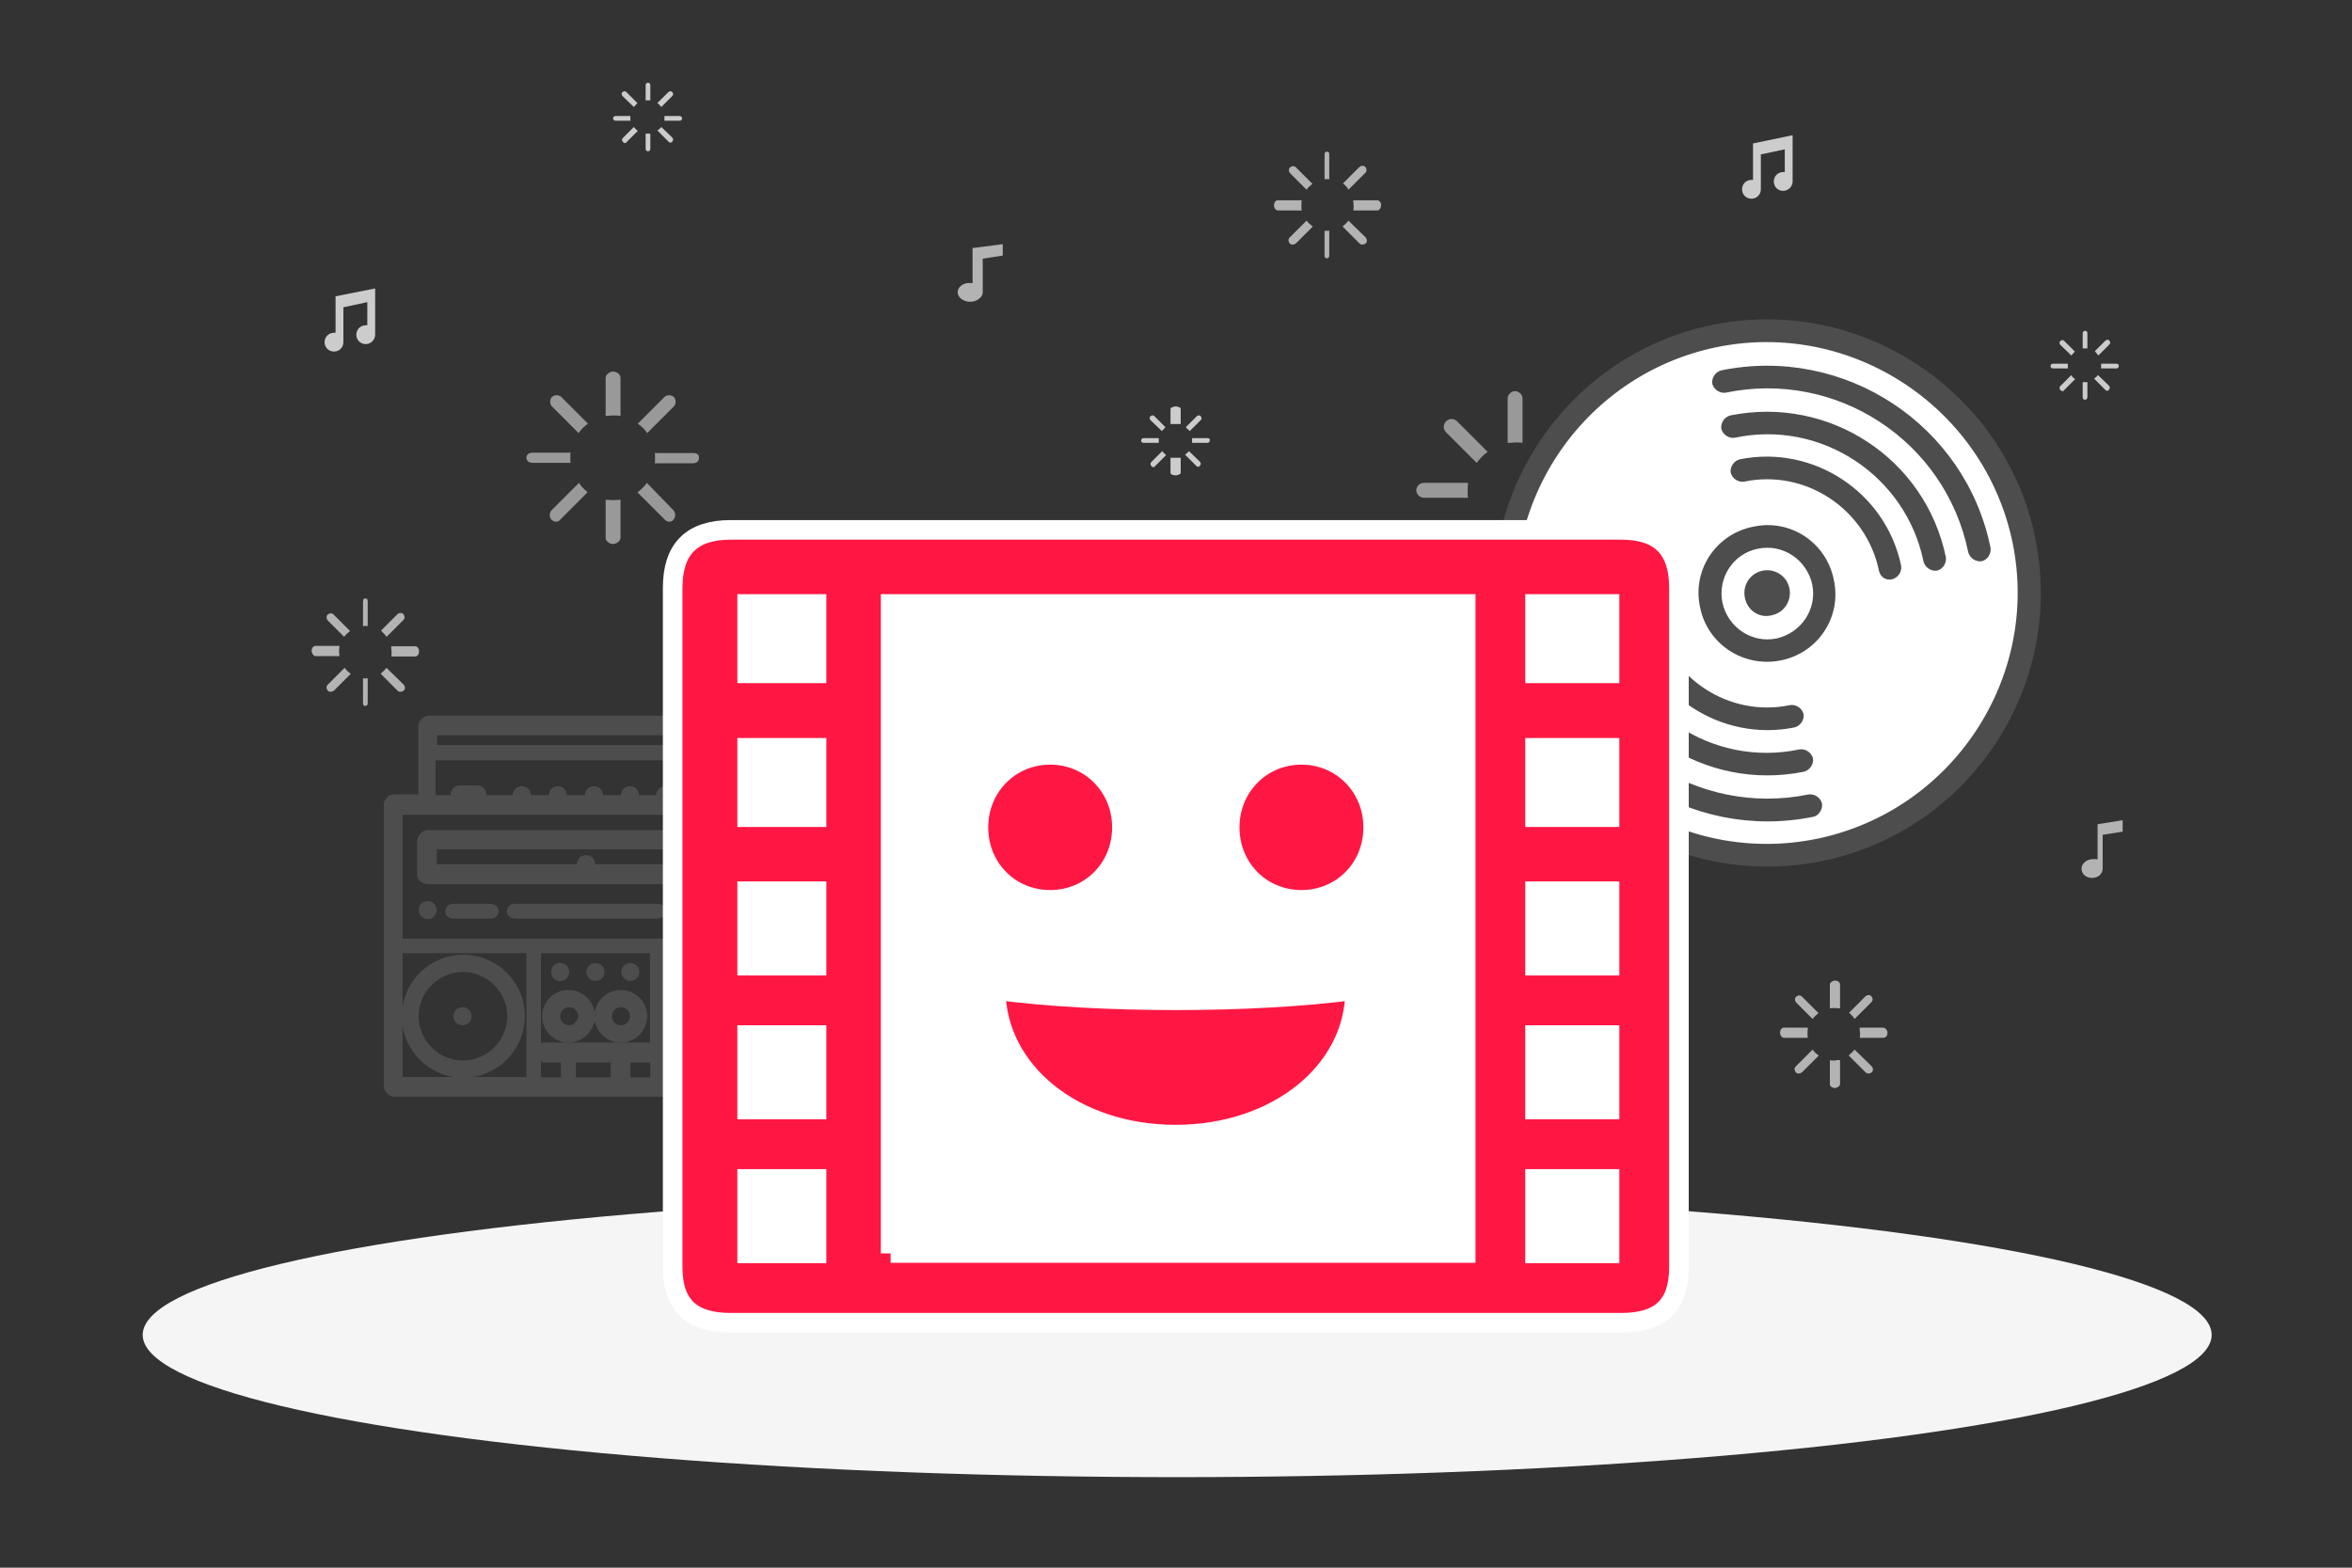 <?xml version="1.0" encoding="utf-8"?>
<!-- Generator: Adobe Illustrator 19.0.0, SVG Export Plug-In . SVG Version: 6.00 Build 0)  -->
<svg version="1.1" id="Calque_1" xmlns="http://www.w3.org/2000/svg" xmlns:xlink="http://www.w3.org/1999/xlink" x="0px" y="0px"
	 viewBox="0 0 600 400" style="enable-background:new 0 0 600 400;" xml:space="preserve">
<rect x="0" y="0" width="600" height="400" fill="#333333" stroke="none"/>
<g id="fireworks">
	<g id="XMLID_272_">
		<path id="XMLID_273_" style="fill:#999999;" d="M147.6,110.5c0.6-0.9,1.5-1.8,2.4-2.4l-6.8-6.8c-0.6-0.6-1.8-0.6-2.4,0
			c-0.6,0.6-0.6,1.8,0,2.4L147.6,110.5z"/>
		<path id="XMLID_274_" style="fill:#999999;" d="M156.4,106c0.6,0,0.6,0,1.9,0.1v-9.7c0-0.9-1-1.6-1.9-1.6c-0.9,0-1.9,0.8-1.9,1.6
			v9.7C155.8,106.1,155.8,106,156.4,106z"/>
		<path id="XMLID_275_" style="fill:#999999;" d="M145.5,116.8c0-0.6,0-1.3,0.1-1.3h-9.7c-0.9,0-1.6,0.4-1.6,1.3
			c0,0.9,0.8,1.3,1.6,1.3h9.7C145.5,118.1,145.5,117.5,145.5,116.8z"/>
		<path id="XMLID_276_" style="fill:#999999;" d="M165.1,110.5l6.8-6.8c0.6-0.6,0.6-1.8,0-2.4c-0.6-0.6-1.8-0.6-2.4,0l-6.8,6.8
			C163.6,108.7,164.5,109.6,165.1,110.5z"/>
		<path id="XMLID_277_" style="fill:#999999;" d="M147.7,123.2l-7,7c-0.6,0.6-0.6,1.8,0,2.4c0.4,0.4,0.8,0.5,1.1,0.5
			s0.9-0.1,1.1-0.5l7-7C149.1,124.9,148.3,124.2,147.7,123.2z"/>
		<path id="XMLID_278_" style="fill:#999999;" d="M176.8,115.6H167c0.1,0,0.1,0.6,0.1,1.3s0,1.3-0.1,1.3h9.7c0.9,0,1.6-0.4,1.6-1.3
			C178.4,115.9,177.7,115.6,176.8,115.6z"/>
		<path id="XMLID_279_" style="fill:#999999;" d="M156.4,127.6c-0.6,0-0.6,0-1.9-0.1v9.7c0,0.9,1,1.6,1.9,1.6c0.9,0,1.9-0.8,1.9-1.6
			v-9.7C157.1,127.6,157.1,127.6,156.4,127.6z"/>
		<path id="XMLID_280_" style="fill:#999999;" d="M165,123.2c-0.6,0.9-1.5,1.8-2.4,2.4l7,7c0.4,0.4,0.8,0.5,1.1,0.5
			c0.4,0,0.9-0.1,1.1-0.5c0.6-0.6,0.6-1.8,0-2.4L165,123.2z"/>
	</g>
	<g id="XMLID_281_">
		<path id="XMLID_282_" style="fill:#999999;" d="M376.7,118.1c0.8-1,1.6-2,2.8-2.8l-7.8-7.8c-0.8-0.8-2-0.8-2.8,0
			c-0.8,0.8-0.8,2,0,2.8L376.7,118.1z"/>
		<path id="XMLID_283_" style="fill:#999999;" d="M386.5,112.9c0.6,0,1.9,0,1.9,0.1v-11.3c0-1-0.9-1.9-1.9-1.9c-1,0-1.9,0.9-1.9,1.9
			V113C385.9,113,385.9,112.9,386.5,112.9z"/>
		<path id="XMLID_284_" style="fill:#999999;" d="M374.4,125.1c0-0.6,0-0.6,0.1-1.9h-11.3c-1,0-1.9,0.9-1.9,1.9c0,1,0.9,1.9,1.9,1.9
			h11.3C374.4,126.9,374.4,125.7,374.4,125.1z"/>
		<path id="XMLID_285_" style="fill:#999999;" d="M396.9,118.1l7.8-7.8c0.8-0.8,0.8-2,0-2.8c-0.8-0.8-2-0.8-2.8,0l-7.8,7.8
			C395.2,116.2,396.1,117.1,396.9,118.1z"/>
		<path id="XMLID_286_" style="fill:#999999;" d="M376.8,132.8l-8,8c-0.8,0.8-0.8,2,0,2.8c0.4,0.4,0.9,0.6,1.4,0.6
			c0.5,0,1-0.3,1.4-0.6l8-8C378.4,134.7,377.5,133.8,376.8,132.8z"/>
		<path id="XMLID_287_" style="fill:#999999;" d="M410.3,123.2H399c0.1,1.3,0.1,1.3,0.1,1.9s0,1.9-0.1,1.9h11.3c1,0,1.9-0.9,1.9-1.9
			C412.2,124,411.3,123.2,410.3,123.2z"/>
		<path id="XMLID_288_" style="fill:#999999;" d="M386.5,137.8c-0.6,0-0.6,0-1.9-0.1v11.3c0,1,0.9,1.9,1.9,1.9c1,0,1.9-0.9,1.9-1.9
			v-11.3C388.4,137.7,387.2,137.8,386.5,137.8z"/>
		<path id="XMLID_289_" style="fill:#999999;" d="M396.8,132.8c-0.8,1-1.8,2-2.8,2.8l8,8c0.4,0.4,0.9,0.6,1.4,0.6s1-0.3,1.4-0.6
			c0.8-0.8,0.8-2,0-2.8L396.8,132.8z"/>
	</g>
	<g id="XMLID_290_">
		<path id="XMLID_291_" style="fill:#B3B3B3;" d="M87.8,162.5c0.4-0.6,0.9-1,1.5-1.5l-4.2-4.2c-0.4-0.4-1-0.4-1.5,0
			c-0.4,0.4-0.4,1,0,1.5L87.8,162.5z"/>
		<path id="XMLID_292_" style="fill:#B3B3B3;" d="M93.2,159.7c0.4,0,0.6,0,0.6,0.1v-6.1c0-0.6,0-1-0.6-1s-0.6,0.5-0.6,1v6.1
			C92.6,159.8,92.8,159.7,93.2,159.7z"/>
		<path id="XMLID_293_" style="fill:#B3B3B3;" d="M86.5,166.1c0-0.4,0,0,0.1-1.3h-6.1c-0.6,0-1,0.6-1,1.3c0,0.6,0.5,1.3,1,1.3h6.1
			C86.6,167.4,86.5,166.5,86.5,166.1z"/>
		<path id="XMLID_294_" style="fill:#B3B3B3;" d="M98.6,162.5l4.3-4.3c0.4-0.4,0.4-1,0-1.5c-0.4-0.4-1-0.4-1.5,0l-4.2,4.2
			C97.8,161.5,98.3,162,98.6,162.5z"/>
		<path id="XMLID_295_" style="fill:#B3B3B3;" d="M87.9,170.4l-4.3,4.3c-0.4,0.4-0.4,1,0,1.5c0.3,0.3,0.5,0.3,0.8,0.3
			s0.5-0.1,0.8-0.3l4.3-4.3C88.8,171.5,88.3,170.9,87.9,170.4z"/>
		<path id="XMLID_296_" style="fill:#B3B3B3;" d="M105.9,164.9h-6.1c0,1.3,0.1,0.9,0.1,1.3c0,0.4,0,1.3-0.1,1.3h6.1
			c0.6,0,1-0.6,1-1.3C106.9,165.5,106.5,164.9,105.9,164.9z"/>
		<path id="XMLID_297_" style="fill:#B3B3B3;" d="M93.2,173.1c-0.4,0-0.6,0-0.6-0.1v6.1c0,0.6,0,1,0.6,1s0.6-0.5,0.6-1V173
			C93.8,173.1,93.6,173.1,93.2,173.1z"/>
		<path id="XMLID_298_" style="fill:#B3B3B3;" d="M98.6,170.4c-0.4,0.5-0.9,1-1.5,1.5l4.3,4.3c0.3,0.3,0.5,0.3,0.8,0.3
			c0.3,0,0.5-0.1,0.8-0.3c0.4-0.4,0.4-1,0-1.5L98.6,170.4z"/>
	</g>
	<g id="XMLID_299_">
		<path id="XMLID_300_" style="fill:#CCCCCC;" d="M296.4,110c0.3-0.4,0.6-0.6,0.9-1l-2.8-2.8c-0.3-0.3-0.6-0.3-1,0
			c-0.3,0.3-0.3,0.6,0,1L296.4,110z"/>
		<path id="XMLID_301_" style="fill:#CCCCCC;" d="M299.9,108.2c0.3,0,0,0,1.3,0v-3.9c0-0.4-0.9-0.6-1.3-0.6s-1.3,0.3-1.3,0.6v3.9
			C299.9,108.2,299.7,108.2,299.9,108.2z"/>
		<path id="XMLID_302_" style="fill:#CCCCCC;" d="M295.6,112.4c0-0.3,0-0.6,0-0.6h-3.9c-0.4,0-0.6,0.3-0.6,0.6
			c0,0.4,0.3,0.6,0.6,0.6h3.9C295.6,113,295.6,112.7,295.6,112.4z"/>
		<path id="XMLID_303_" style="fill:#CCCCCC;" d="M303.5,110l2.8-2.8c0.3-0.3,0.3-0.6,0-1c-0.3-0.3-0.6-0.3-1,0l-2.8,2.8
			C302.8,109.4,303.2,109.6,303.5,110z"/>
		<path id="XMLID_304_" style="fill:#CCCCCC;" d="M296.5,115.1l-2.8,2.8c-0.3,0.3-0.3,0.6,0,1c0.1,0.1,0.3,0.3,0.5,0.3
			s0.4-0.1,0.5-0.3l2.8-2.8C297,115.8,296.8,115.4,296.5,115.1z"/>
		<path id="XMLID_305_" style="fill:#CCCCCC;" d="M308,111.8h-3.9c0,0,0,0.4,0,0.6c0,0.3,0,0.6,0,0.6h3.9c0.4,0,0.6-0.3,0.6-0.6
			C308.8,112,308.4,111.8,308,111.8z"/>
		<path id="XMLID_306_" style="fill:#CCCCCC;" d="M299.9,116.8c-0.3,0,0,0-1.3,0v3.9c0,0.4,0.9,0.6,1.3,0.6s1.3-0.3,1.3-0.6v-3.9
			C299.9,116.8,300.2,116.8,299.9,116.8z"/>
		<path id="XMLID_307_" style="fill:#CCCCCC;" d="M303.3,115.1c-0.3,0.4-0.6,0.6-1,0.9l2.8,2.8c0.1,0.1,0.3,0.3,0.5,0.3
			c0.3,0,0.4-0.1,0.5-0.3c0.3-0.3,0.3-0.6,0-1L303.3,115.1z"/>
	</g>
	<g id="XMLID_308_">
		<path id="XMLID_309_" style="fill:#CCCCCC;" d="M528.4,90.7c0.3-0.4,0.6-0.6,0.9-1l-2.7-2.7c-0.3-0.3-0.6-0.3-1,0
			c-0.3,0.3-0.3,0.6,0,1L528.4,90.7z"/>
		<path id="XMLID_310_" style="fill:#CCCCCC;" d="M531.9,88.9c0.3,0,0.6,0,0.6,0V85c0-0.4-0.3-0.6-0.6-0.6s-0.6,0.3-0.6,0.6v3.9
			C531.3,88.9,531.7,88.9,531.9,88.9z"/>
		<path id="XMLID_311_" style="fill:#CCCCCC;" d="M527.5,93.4c0-0.3,0-0.6,0-0.6h-3.8c-0.4,0-0.6,0.3-0.6,0.6c0,0.4,0.3,0.6,0.6,0.6
			h3.9C527.5,94.1,527.5,93.7,527.5,93.4z"/>
		<path id="XMLID_312_" style="fill:#CCCCCC;" d="M535.3,90.7l2.8-2.8c0.3-0.3,0.3-0.6,0-1c-0.3-0.3-0.6-0.3-1,0l-2.7,2.7
			C534.7,90,535.1,90.4,535.3,90.7z"/>
		<path id="XMLID_313_" style="fill:#CCCCCC;" d="M528.4,95.7l-2.8,2.8c-0.3,0.3-0.3,0.6,0,1c0.1,0.1,0.3,0.3,0.5,0.3
			c0.3,0,0.4-0.1,0.5-0.3l2.8-2.8C528.9,96.5,528.6,96.1,528.4,95.7z"/>
		<path id="XMLID_314_" style="fill:#CCCCCC;" d="M539.9,92.8H536c0,0,0,0.4,0,0.6c0,0.3,0,0.6,0,0.6h3.9c0.4,0,0.6-0.3,0.6-0.6
			C540.6,93.1,540.3,92.8,539.9,92.8z"/>
		<path id="XMLID_315_" style="fill:#CCCCCC;" d="M531.9,97.5c-0.3,0-0.6,0-0.6,0v3.9c0,0.4,0.3,0.6,0.6,0.6s0.6-0.3,0.6-0.6v-3.9
			C532.6,97.5,532.2,97.5,531.9,97.5z"/>
		<path id="XMLID_316_" style="fill:#CCCCCC;" d="M535.2,95.7c-0.3,0.4-0.6,0.6-1,0.9l2.8,2.8c0.1,0.1,0.3,0.3,0.5,0.3
			c0.3,0,0.4-0.1,0.5-0.3c0.3-0.3,0.3-0.6,0-1L535.2,95.7z"/>
	</g>
	<g id="XMLID_317_">
		<path id="XMLID_318_" style="fill:#B3B3B3;" d="M333.3,48.4c0.4-0.6,0.9-1,1.5-1.5l-4.2-4.2c-0.4-0.4-1-0.4-1.5,0
			c-0.4,0.4-0.4,1,0,1.5L333.3,48.4z"/>
		<path id="XMLID_319_" style="fill:#B3B3B3;" d="M338.5,45.7c0.4,0,0.6,0,0.6,0.1v-6.1c0-0.6,0-1-0.6-1s-0.6,0.5-0.6,1v6.1
			C337.8,45.7,338.1,45.7,338.5,45.7z"/>
		<path id="XMLID_320_" style="fill:#B3B3B3;" d="M332,52.4c0-0.4,0-1.3,0.1-1.3h-6.1c-0.6,0-1,0.6-1,1.3s0.5,1.3,1,1.3h6.1
			C332,53.6,332,52.7,332,52.4z"/>
		<path id="XMLID_321_" style="fill:#B3B3B3;" d="M344,48.4l4.3-4.3c0.4-0.4,0.4-1,0-1.5c-0.4-0.4-1-0.4-1.5,0l-4.2,4.2
			C343.2,47.3,343.7,47.8,344,48.4z"/>
		<path id="XMLID_322_" style="fill:#B3B3B3;" d="M333.3,56.3l-4.3,4.3c-0.4,0.4-0.4,1,0,1.5c0.3,0.3,0.5,0.3,0.8,0.3
			c0.3,0,0.5-0.1,0.8-0.3l4.3-4.3C334.2,57.3,333.7,56.8,333.3,56.3z"/>
		<path id="XMLID_323_" style="fill:#B3B3B3;" d="M351.3,51.1h-6.1c0,0,0.1,0.9,0.1,1.3s0,1.3-0.1,1.3h6.1c0.6,0,1-0.6,1-1.3
			C352.4,51.7,351.9,51.1,351.3,51.1z"/>
		<path id="XMLID_324_" style="fill:#B3B3B3;" d="M338.5,58.9c-0.4,0-0.6,0-0.6-0.1v6.1c0,0.6,0,1,0.6,1s0.6-0.5,0.6-1v-6.1
			C339.1,58.9,338.9,58.9,338.5,58.9z"/>
		<path id="XMLID_325_" style="fill:#B3B3B3;" d="M344,56.3c-0.4,0.5-0.9,1-1.5,1.5l4.3,4.3c0.3,0.3,0.5,0.3,0.8,0.3
			s0.5-0.1,0.8-0.3c0.4-0.4,0.4-1,0-1.5L344,56.3z"/>
	</g>
	<g id="XMLID_326_">
		<path id="XMLID_327_" style="fill:#B3B3B3;" d="M462.4,260c0.4-0.6,0.9-1,1.5-1.5l-4.2-4.2c-0.4-0.4-1-0.4-1.5,0
			c-0.4,0.4-0.4,1,0,1.5L462.4,260z"/>
		<path id="XMLID_328_" style="fill:#B3B3B3;" d="M468.1,257.2c0.4,0,0,0,1.3,0.1v-6.1c0-0.6-0.6-1-1.3-1c-0.6,0-1.3,0.5-1.3,1v6.1
			C466.8,257.2,467.7,257.2,468.1,257.2z"/>
		<path id="XMLID_329_" style="fill:#B3B3B3;" d="M461.1,263.5c0-0.4,0,0,0.1-1.3h-6.1c-0.6,0-1,0.6-1,1.3s0.5,1.3,1,1.3h6.1
			C461.1,264.8,461.1,263.9,461.1,263.5z"/>
		<path id="XMLID_330_" style="fill:#B3B3B3;" d="M473.1,260l4.3-4.3c0.4-0.4,0.4-1,0-1.5c-0.4-0.4-1-0.4-1.5,0l-4.2,4.2
			C472.2,258.9,472.8,259.4,473.1,260z"/>
		<path id="XMLID_331_" style="fill:#B3B3B3;" d="M462.4,267.8l-4.3,4.3c-0.4,0.4-0.4,1,0,1.5c0.3,0.3,0.5,0.3,0.8,0.3
			s0.5-0.1,0.8-0.3l4.3-4.3C463.3,268.9,462.8,268.4,462.4,267.8z"/>
		<path id="XMLID_332_" style="fill:#B3B3B3;" d="M480.3,262.2h-5.9c0,1.3,0.1,0.9,0.1,1.3s0,1.3-0.1,1.3h6.1c0.6,0,1-0.6,1-1.3
			C481.5,262.9,481,262.2,480.3,262.2z"/>
		<path id="XMLID_333_" style="fill:#B3B3B3;" d="M468.1,270.6c-0.4,0-1.3,0-1.3-0.1v6.1c0,0.6,0.6,1,1.3,1c0.6,0,1.3-0.5,1.3-1
			v-6.1C468.1,270.4,468.5,270.6,468.1,270.6z"/>
		<path id="XMLID_334_" style="fill:#B3B3B3;" d="M473.1,267.8c-0.4,0.5-0.9,1-1.5,1.5l4.3,4.3c0.3,0.3,0.5,0.3,0.8,0.3
			s0.5-0.1,0.8-0.3c0.4-0.4,0.4-1,0-1.5L473.1,267.8z"/>
	</g>
	<g id="XMLID_335_">
		<path id="XMLID_336_" style="fill:#CCCCCC;" d="M161.7,27.3c0.3-0.4,0.6-0.6,0.9-1l-2.8-2.8c-0.3-0.3-0.6-0.3-1,0
			c-0.3,0.3-0.3,0.6,0,1L161.7,27.3z"/>
		<path id="XMLID_337_" style="fill:#CCCCCC;" d="M165.3,25.6c0.3,0,0.6,0,0.6,0v-3.9c0-0.4-0.3-0.6-0.6-0.6c-0.4,0-0.6,0.3-0.6,0.6
			v3.9C164.6,25.6,165,25.6,165.3,25.6z"/>
		<path id="XMLID_338_" style="fill:#CCCCCC;" d="M160.8,30.2c0-0.3,0-0.6,0-0.6h-3.8c-0.4,0-0.6,0.3-0.6,0.6s0.3,0.6,0.6,0.6h3.9
			C160.8,30.9,160.8,30.5,160.8,30.2z"/>
		<path id="XMLID_339_" style="fill:#CCCCCC;" d="M168.7,27.3l2.8-2.8c0.3-0.3,0.3-0.6,0-1c-0.3-0.3-0.6-0.3-1,0l-2.8,2.8
			C168.1,26.6,168.4,26.9,168.7,27.3z"/>
		<path id="XMLID_340_" style="fill:#CCCCCC;" d="M161.7,32.4l-2.8,2.8c-0.3,0.3-0.3,0.6,0,1c0.1,0.1,0.3,0.3,0.5,0.3
			s0.4-0.1,0.5-0.3l2.8-2.8C162.2,33,162,32.8,161.7,32.4z"/>
		<path id="XMLID_341_" style="fill:#CCCCCC;" d="M173.4,29.6h-3.9c0,0,0,0.4,0,0.6c0,0.3,0,0.6,0,0.6h3.9c0.4,0,0.6-0.3,0.6-0.6
			S173.7,29.6,173.4,29.6z"/>
		<path id="XMLID_342_" style="fill:#CCCCCC;" d="M165.3,34.1c-0.3,0-0.6,0-0.6,0v3.9c0,0.4,0.3,0.6,0.6,0.6c0.4,0,0.6-0.3,0.6-0.6
			v-3.9C165.9,34.1,165.5,34.1,165.3,34.1z"/>
		<path id="XMLID_343_" style="fill:#CCCCCC;" d="M168.7,32.4c-0.3,0.4-0.6,0.6-1,0.9l2.8,2.8c0.1,0.1,0.3,0.3,0.5,0.3
			s0.4-0.1,0.5-0.3c0.3-0.3,0.3-0.6,0-1L168.7,32.4z"/>
	</g>
	<g id="XMLID_344_">
		<path id="XMLID_345_" style="fill:#CCCCCC;" d="M85.6,75.6v3.2v6.1c-0.1,0-0.3,0-0.4,0c-1.4,0-2.4,1.1-2.4,2.4
			c0,1.4,1.1,2.4,2.4,2.4c1.4,0,2.4-1.1,2.4-2.4v-8.9l6.1-1.3V83c-0.1,0-0.3,0-0.4,0c-1.4,0-2.4,1.1-2.4,2.4c0,1.4,1.1,2.4,2.4,2.4
			s2.4-1.1,2.4-2.4v-8.6v-3.2L85.6,75.6z"/>
	</g>
	<g id="XMLID_346_">
		<path id="XMLID_347_" style="fill:#B3B3B3;" d="M255.7,62.3l-7.6,1v9c0-0.1-0.6-0.1-0.9-0.1c-1.6,0-2.9,1.1-2.9,2.4
			s1.5,2.4,3.2,2.4c1.6,0,3.2-1.1,3.2-2.4V66l5.1-0.8V62.3z"/>
	</g>
	<g id="XMLID_348_">
		<path id="XMLID_349_" style="fill:#B3B3B3;" d="M541.4,209.3l-6.3,1v9c0-0.1-0.8-0.1-1.1-0.1c-1.6,0-3,1.1-3,2.4s1,2.4,2.7,2.4
			c1.6,0,2.7-1.1,2.7-2.4v-8.6l5.1-0.8v-2.9H541.4z"/>
	</g>
	<g id="XMLID_350_">
		<path id="XMLID_351_" style="fill:#CCCCCC;" d="M447.2,36.6v3.2v6.1c-0.1,0-0.3,0-0.4,0c-1.4,0-2.4,1.1-2.4,2.4
			c0,1.4,1.1,2.4,2.4,2.4c1.4,0,2.4-1.1,2.4-2.4v-8.9l6.1-1.3v5.8c-0.1,0-0.3,0-0.4,0c-1.4,0-2.4,1.1-2.4,2.4c0,1.4,1.1,2.4,2.4,2.4
			s2.4-1.1,2.4-2.4v-8.6v-3.2L447.2,36.6z"/>
	</g>
</g>
<g id="carpet">
	<ellipse id="XMLID_352_" style="fill:#F5F5F5;" cx="300.3" cy="340.6" rx="263.9" ry="36.3"/>
</g>
<g id="vinyl">
	<g id="Calque_7">
		<circle id="XMLID_353_" style="fill:#FFFFFF;" cx="450.8" cy="151.2" r="64.5"/>
	</g>
	<g id="XMLID_354_">
		<g id="XMLID_355_">
			<path id="XMLID_356_" style="fill:#4D4D4D;" d="M502.1,140.9c0.4,1.5,1.9,2.5,3.4,2.3c1.5-0.3,2.5-1.9,2.3-3.4
				c-6.4-31.5-37.3-51.7-68.7-45.3c-1.5,0.4-2.5,1.9-2.3,3.4c0.4,1.5,1.9,2.5,3.4,2.3C468.5,94.3,496.3,112.5,502.1,140.9z
				 M418.9,155c-1.5,0.4-2.5,1.9-2.3,3.4c3.9,18.8,22.4,31,41.2,27.2c1.5-0.4,2.5-1.9,2.3-3.4c-0.4-1.5-1.9-2.5-3.4-2.3
				c-15.7,3.3-31.1-7-34.4-22.6C421.9,155.6,420.4,154.6,418.9,155z M410.9,159.6c-0.4-1.5-1.9-2.5-3.4-2.3
				c-1.5,0.4-2.5,1.9-2.3,3.4c5.2,25.2,29.8,41.3,55,36.2c1.5-0.4,2.5-1.9,2.3-3.4c-0.4-1.5-1.9-2.5-3.4-2.3
				C437,195.9,415.4,181.6,410.9,159.6z M464.8,205c-0.4-1.5-1.9-2.5-3.4-2.3c-28.3,5.8-56-12.5-61.8-40.7c-0.4-1.5-1.9-2.5-3.4-2.3
				c-1.5,0.4-2.5,1.9-2.3,3.4c6.4,31.5,37.3,51.7,68.7,45.3C464,208.1,465,206.5,464.8,205z M490.7,143.3c0.4,1.5,1.9,2.5,3.4,2.3
				c1.5-0.3,2.5-1.9,2.3-3.4c-5.2-25.2-29.8-41.3-55-36.2c-1.5,0.4-2.5,1.9-2.3,3.4c0.4,1.5,1.9,2.5,3.4,2.3
				C464.5,107,486.2,121.3,490.7,143.3z M482.7,147.8c1.5-0.4,2.5-1.9,2.3-3.4c-3.9-18.8-22.4-31-41.2-27.2
				c-1.5,0.4-2.5,1.9-2.3,3.4c0.4,1.5,1.9,2.5,3.4,2.3c15.7-3.3,31.1,7,34.4,22.6C479.6,147.2,481.1,148.2,482.7,147.8z
				 M519.2,137.3c-7.7-37.7-44.8-62.1-82.4-54.4s-62.1,44.8-54.4,82.4c7.7,37.7,44.8,62.1,82.4,54.4
				C502.5,212,526.9,175.1,519.2,137.3z M388,164.2c-7.1-34.5,15.3-68.4,49.8-75.6c34.5-7.1,68.4,15.3,75.6,49.8
				c7.1,34.5-15.3,68.4-49.8,75.6C429.1,221.1,395.2,198.9,388,164.2z M454.3,168.5c9.5-1.9,15.6-11.1,13.5-20.6
				c-1.9-9.5-11.1-15.6-20.6-13.5c-9.5,1.9-15.6,11.1-13.5,20.6C435.6,164.4,444.8,170.4,454.3,168.5z M448.5,140
				c6.3-1.3,12.4,2.8,13.8,9.1c1.3,6.3-2.8,12.4-9.1,13.8c-6.3,1.3-12.4-2.8-13.8-9.1C438.1,147.4,442.2,141.2,448.5,140z
				 M451.9,157c3.2-0.6,5.2-3.7,4.6-6.8c-0.6-3.2-3.7-5.2-6.8-4.6c-3.2,0.6-5.2,3.7-4.6,6.8C445.7,155.8,448.9,157.8,451.9,157z"/>
		</g>
	</g>
</g>
<g id="boombox">
	<g id="XMLID_368_">
		<path id="XMLID_369_" style="fill:#4D4D4D;" d="M190.1,230.1c-1.3,0-2.3,1-2.3,2.3s1,2.3,2.3,2.3s2.3-1,2.3-2.3
			C192.3,231.1,191.3,230.1,190.1,230.1z"/>
		<path id="XMLID_370_" style="fill:#4D4D4D;" d="M109.1,234.5c1.3,0,2.3-1,2.3-2.3s-1-2.3-2.3-2.3s-2.3,1-2.3,2.3
			S107.9,234.5,109.1,234.5z"/>
		<path id="XMLID_371_" style="fill:#4D4D4D;" d="M142.9,250.3c1.3,0,2.3-1,2.3-2.3s-1-2.3-2.3-2.3s-2.3,1-2.3,2.3
			S141.6,250.3,142.9,250.3z"/>
		<path id="XMLID_372_" style="fill:#4D4D4D;" d="M151.9,250.3c1.3,0,2.3-1,2.3-2.3s-1-2.3-2.3-2.3s-2.3,1-2.3,2.3
			C149.6,249.3,150.6,250.3,151.9,250.3z"/>
		<path id="XMLID_373_" style="fill:#4D4D4D;" d="M160.8,250.3c1.3,0,2.3-1,2.3-2.3s-1-2.3-2.3-2.3s-2.3,1-2.3,2.3
			S159.6,250.3,160.8,250.3z"/>
		<path id="XMLID_374_" style="fill:#4D4D4D;" d="M185.5,261.6c1.3,0,2.3-1,2.3-2.3c0-1.3-1-2.3-2.3-2.3s-2.3,1-2.3,2.3
			C183.2,260.6,184.4,261.6,185.5,261.6z"/>
		<path id="XMLID_375_" style="fill:#4D4D4D;" d="M118,257c-1.3,0-2.3,1-2.3,2.3c0,1.3,1,2.3,2.3,2.3s2.3-1,2.3-2.3
			C120.3,258.1,119.3,257,118,257z"/>
		<path id="XMLID_376_" style="fill:#4D4D4D;" d="M203.6,202.8h-7.3v-10.9v-6.8c0-1.3-0.5-2.5-1.6-2.5h-85.3c-1.3,0-2.7,1.4-2.7,2.5
			v6.7v10.9h-6.3c-1.3,0-2.5,1.4-2.5,2.5v71.9c0,1.3,1.3,2.7,2.5,2.7h35.9l0,0h31.5l0,0h35.9c1.3,0,2.8-1.4,2.8-2.7v-71.8
			C206.4,204.2,204.7,202.8,203.6,202.8z M111.5,187.6h80.9v2.5h-80.9V187.6z M111.5,194h80.9v8.9h-4.7c0-1.3-1-2.5-2.3-2.5h-4.4
			c-1.3,0-2.3,1.3-2.3,2.5h-6.7c0-1.3-1-2.3-2.3-2.3s-2.3,1-2.3,2.3H163c0-1.3-1-2.3-2.3-2.3c-1.3,0-2.3,1-2.3,2.3h-4.6
			c0-1.3-1-2.3-2.3-2.3s-2.3,1-2.3,2.3h-4.6c0-1.3-1-2.3-2.3-2.3s-2.3,1-2.3,2.3h-4.6c0-1.3-1-2.3-2.3-2.3s-2.3,1-2.3,2.3h-6.7
			c0-1.3-1-2.5-2.3-2.5h-4.6c-1.3,0-2.3,1.3-2.3,2.5h-3.8V194z M201.3,207.9v31.6h-98.6v-31.6H201.3z M165.9,266h-7.5h-13.3h-7.1
			v-6.7v-16.1h27.8V266z M155.8,271.1v3.8h-8.9v-3.8H155.8z M138.3,271.1h4.8v3.8h-5.1v-4.3L138.3,271.1z M160.8,274.9v-3.8h5.1v3.8
			H160.8z M102.7,275v-15.7v-16.1h31.6v25v6.6h-16.2h-15.7L102.7,275z M201.3,274.9h-15.8h-15.8v-6.6v-9c0,8.7,7.1,15.7,15.8,15.7
			c8.7,0,15.8-7.1,15.8-15.7c0-8.6-7.1-15.7-15.8-15.7c-8.7,0-15.8,7.1-15.8,15.7v-16.1h15.8h15.8v16.1V274.9z M174.4,259.3
			c0-6.2,5.1-11.3,11.3-11.3s11.3,5.1,11.3,11.3c0,6.2-5.1,11.3-11.3,11.3C179.3,270.6,174.4,265.5,174.4,259.3z"/>
		<path id="XMLID_388_" style="fill:#4D4D4D;" d="M109.1,225.6h67.4c1.3,0,2-1,2-2.1v-9c0-1.3-0.8-2.7-2-2.7h-67.4
			c-1.3,0-2.7,1.5-2.7,2.7v9C106.5,224.6,107.9,225.6,109.1,225.6z M111.5,216.7h63.2v3.8h-22.9c0-1.3-1-2.3-2.3-2.3s-2.3,1-2.3,2.3
			h-35.8V216.7z"/>
		<path id="XMLID_391_" style="fill:#4D4D4D;" d="M190.1,225.6c3.7,0,6.7-3,6.7-6.7c0-3.7-3-6.7-6.7-6.7c-3.7,0-6.7,3-6.7,6.7
			C183.4,222.5,186.4,225.6,190.1,225.6z M190.1,216.6c1.3,0,2.3,1,2.3,2.3c0,1.3-1,2.3-2.3,2.3s-2.3-1-2.3-2.3
			C187.8,217.6,188.8,216.6,190.1,216.6z"/>
		<path id="XMLID_394_" style="fill:#4D4D4D;" d="M133.9,259.3c0-8.7-7.1-15.7-15.7-15.7c-8.7,0-15.7,7.1-15.7,15.7
			c0,8.7,7.1,15.7,15.7,15.7C126.8,275,133.9,267.9,133.9,259.3z M118.1,270.6c-6.2,0-11.3-5.1-11.3-11.3c0-6.2,5.1-11.3,11.3-11.3
			s11.3,5.1,11.3,11.3C129.4,265.5,124.3,270.6,118.1,270.6z"/>
		<path id="XMLID_397_" style="fill:#4D4D4D;" d="M165.1,259.3c0-3.7-3-6.7-6.7-6.7c-3.4,0-6.2,2.5-6.7,5.7
			c-0.5-3.3-3.3-5.7-6.7-5.7c-3.7,0-6.7,3-6.7,6.7c0,3.7,3,6.7,6.7,6.7c3.4,0,6.2-2.5,6.7-5.7c0.5,3.3,3.3,5.7,6.7,5.7
			C162.1,266,165.1,263,165.1,259.3z M145.2,261.6c-1.3,0-2.3-1-2.3-2.3c0-1.3,1-2.3,2.3-2.3s2.3,1,2.3,2.3
			C147.4,260.6,146.3,261.6,145.2,261.6z M158.4,261.6c-1.3,0-2.3-1-2.3-2.3c0-1.3,1-2.3,2.3-2.3s2.3,1,2.3,2.3
			C160.7,260.6,159.7,261.6,158.4,261.6z"/>
		<path id="XMLID_401_" style="fill:#4D4D4D;" d="M124.9,230.6h-9c-1.3,0-2.3,0.6-2.3,1.9s1,1.9,2.3,1.9h9c1.3,0,2.3-0.6,2.3-1.9
			C127.1,231.3,126.1,230.6,124.9,230.6z"/>
		<path id="XMLID_402_" style="fill:#4D4D4D;" d="M167.5,230.6h-35.9c-1.3,0-2.3,0.6-2.3,1.9s1,1.9,2.3,1.9h35.9
			c1.3,0,2.3-0.6,2.3-1.9S168.8,230.6,167.5,230.6z"/>
		<path id="XMLID_403_" style="fill:#4D4D4D;" d="M172.1,232.5c0,1.3,1,1.9,2.3,1.9h9c1.3,0,2.3-0.6,2.3-1.9s-1-1.9-2.3-1.9h-9
			C173.1,230.6,172.1,231.3,172.1,232.5z"/>
	</g>
</g>
<g id="faces">
	<g id="background">
		<rect id="XMLID_404_" x="183.6" y="145.9" style="fill:#FFFFFF;" width="237.7" height="182.1"/>
	</g>
	<path id="sad" style="display:none;fill:#FF1744;stroke:#FFFFFF;stroke-width:5;stroke-miterlimit:10;" d="M261.2,279.3
		c27.2-3.9,50.3-3.9,77.5,0c0-15.7-15.6-31.2-38.7-31.2C276.9,248.2,261.2,263.6,261.2,279.3z M267.2,230.9c9.7,0,17.2-8,17.2-17.8
		c0-9.4-7.5-17.3-17.2-17.3c-9.9,0-17.6,8-17.6,17.3C249.6,222.9,257.3,230.9,267.2,230.9z M332.8,230.9c9.7,0,17.3-8,17.3-17.8
		c0-9.4-7.7-17.3-17.3-17.3s-17.3,8-17.3,17.3C315.5,222.9,323.2,230.9,332.8,230.9z M186.6,337.5h226.7c9.9,0,15-4,15-14V150.1
		c0-10-5.2-14.9-15-14.9H186.6c-9.9,0-15,4.9-15,14.9v173.3C171.6,333.4,176.8,337.5,186.6,337.5z M190.6,319.8v-19h17.7v19H190.6z
		 M190.6,283.1v-19h17.7v19H190.6z M190.6,246.4v-19h17.7v19H190.6z M190.6,209.8v-20.2h17.7v20.2H190.6z M190.6,171.8v-17.7h17.7
		v17.7H190.6z M227.2,319.8V154.1h145.4v165.6H227.2z M391.6,319.8v-19h17.7v19H391.6z M391.6,283.1v-19h17.7v19H391.6z
		 M391.6,246.4v-19h17.7v19H391.6z M391.6,209.8v-20.2h17.7v20.2H391.6z M391.6,171.8v-17.7h17.7v17.7H391.6z"/>
	<path id="happy" style="fill:#FF1744;stroke:#FFFFFF;stroke-width:5;stroke-miterlimit:10;" d="M299.9,289.5
		c25.8,0,45.8-16.1,45.8-36.9c-25.8,3.5-65.7,3.5-91.7,0C254.2,273.5,274.1,289.5,299.9,289.5z M267.9,229.6
		c10.2,0,18.3-8,18.3-18.5c0-10.4-8.1-18.5-18.3-18.5c-10.2,0-18.3,8.1-18.3,18.5C249.6,221.6,257.7,229.6,267.9,229.6z M332,229.6
		c10.2,0,18.3-8,18.3-18.5c0-10.4-8.1-18.5-18.3-18.5c-10.2,0-18.3,8.1-18.3,18.5C313.7,221.6,321.8,229.6,332,229.6z M186.4,337.5
		h227.2c9.9,0,14.7-4.3,14.7-14.2V150c0-10-4.8-14.8-14.7-14.8H186.4c-9.9,0-14.8,4.8-14.8,14.8v173.3
		C171.6,333.2,176.5,337.5,186.4,337.5z M190.6,319.8v-19h17.7v19H190.6z M190.6,283.1v-19h17.7v19H190.6z M190.6,246.4v-19h17.7v19
		H190.6z M190.6,208.5v-17.7h17.7v17.7H190.6z M190.6,171.8v-17.7h17.7v17.7H190.6z M227.2,319.8V154.1h146.7v165.6H227.2z
		 M391.6,319.8v-19h19v19H391.6z M391.6,283.1v-19h19v19H391.6z M391.6,246.4v-19h19v19H391.6z M391.6,208.5v-17.7h19v17.7H391.6z
		 M391.6,171.8v-17.7h19v17.7H391.6z"/>
</g>
</svg>
